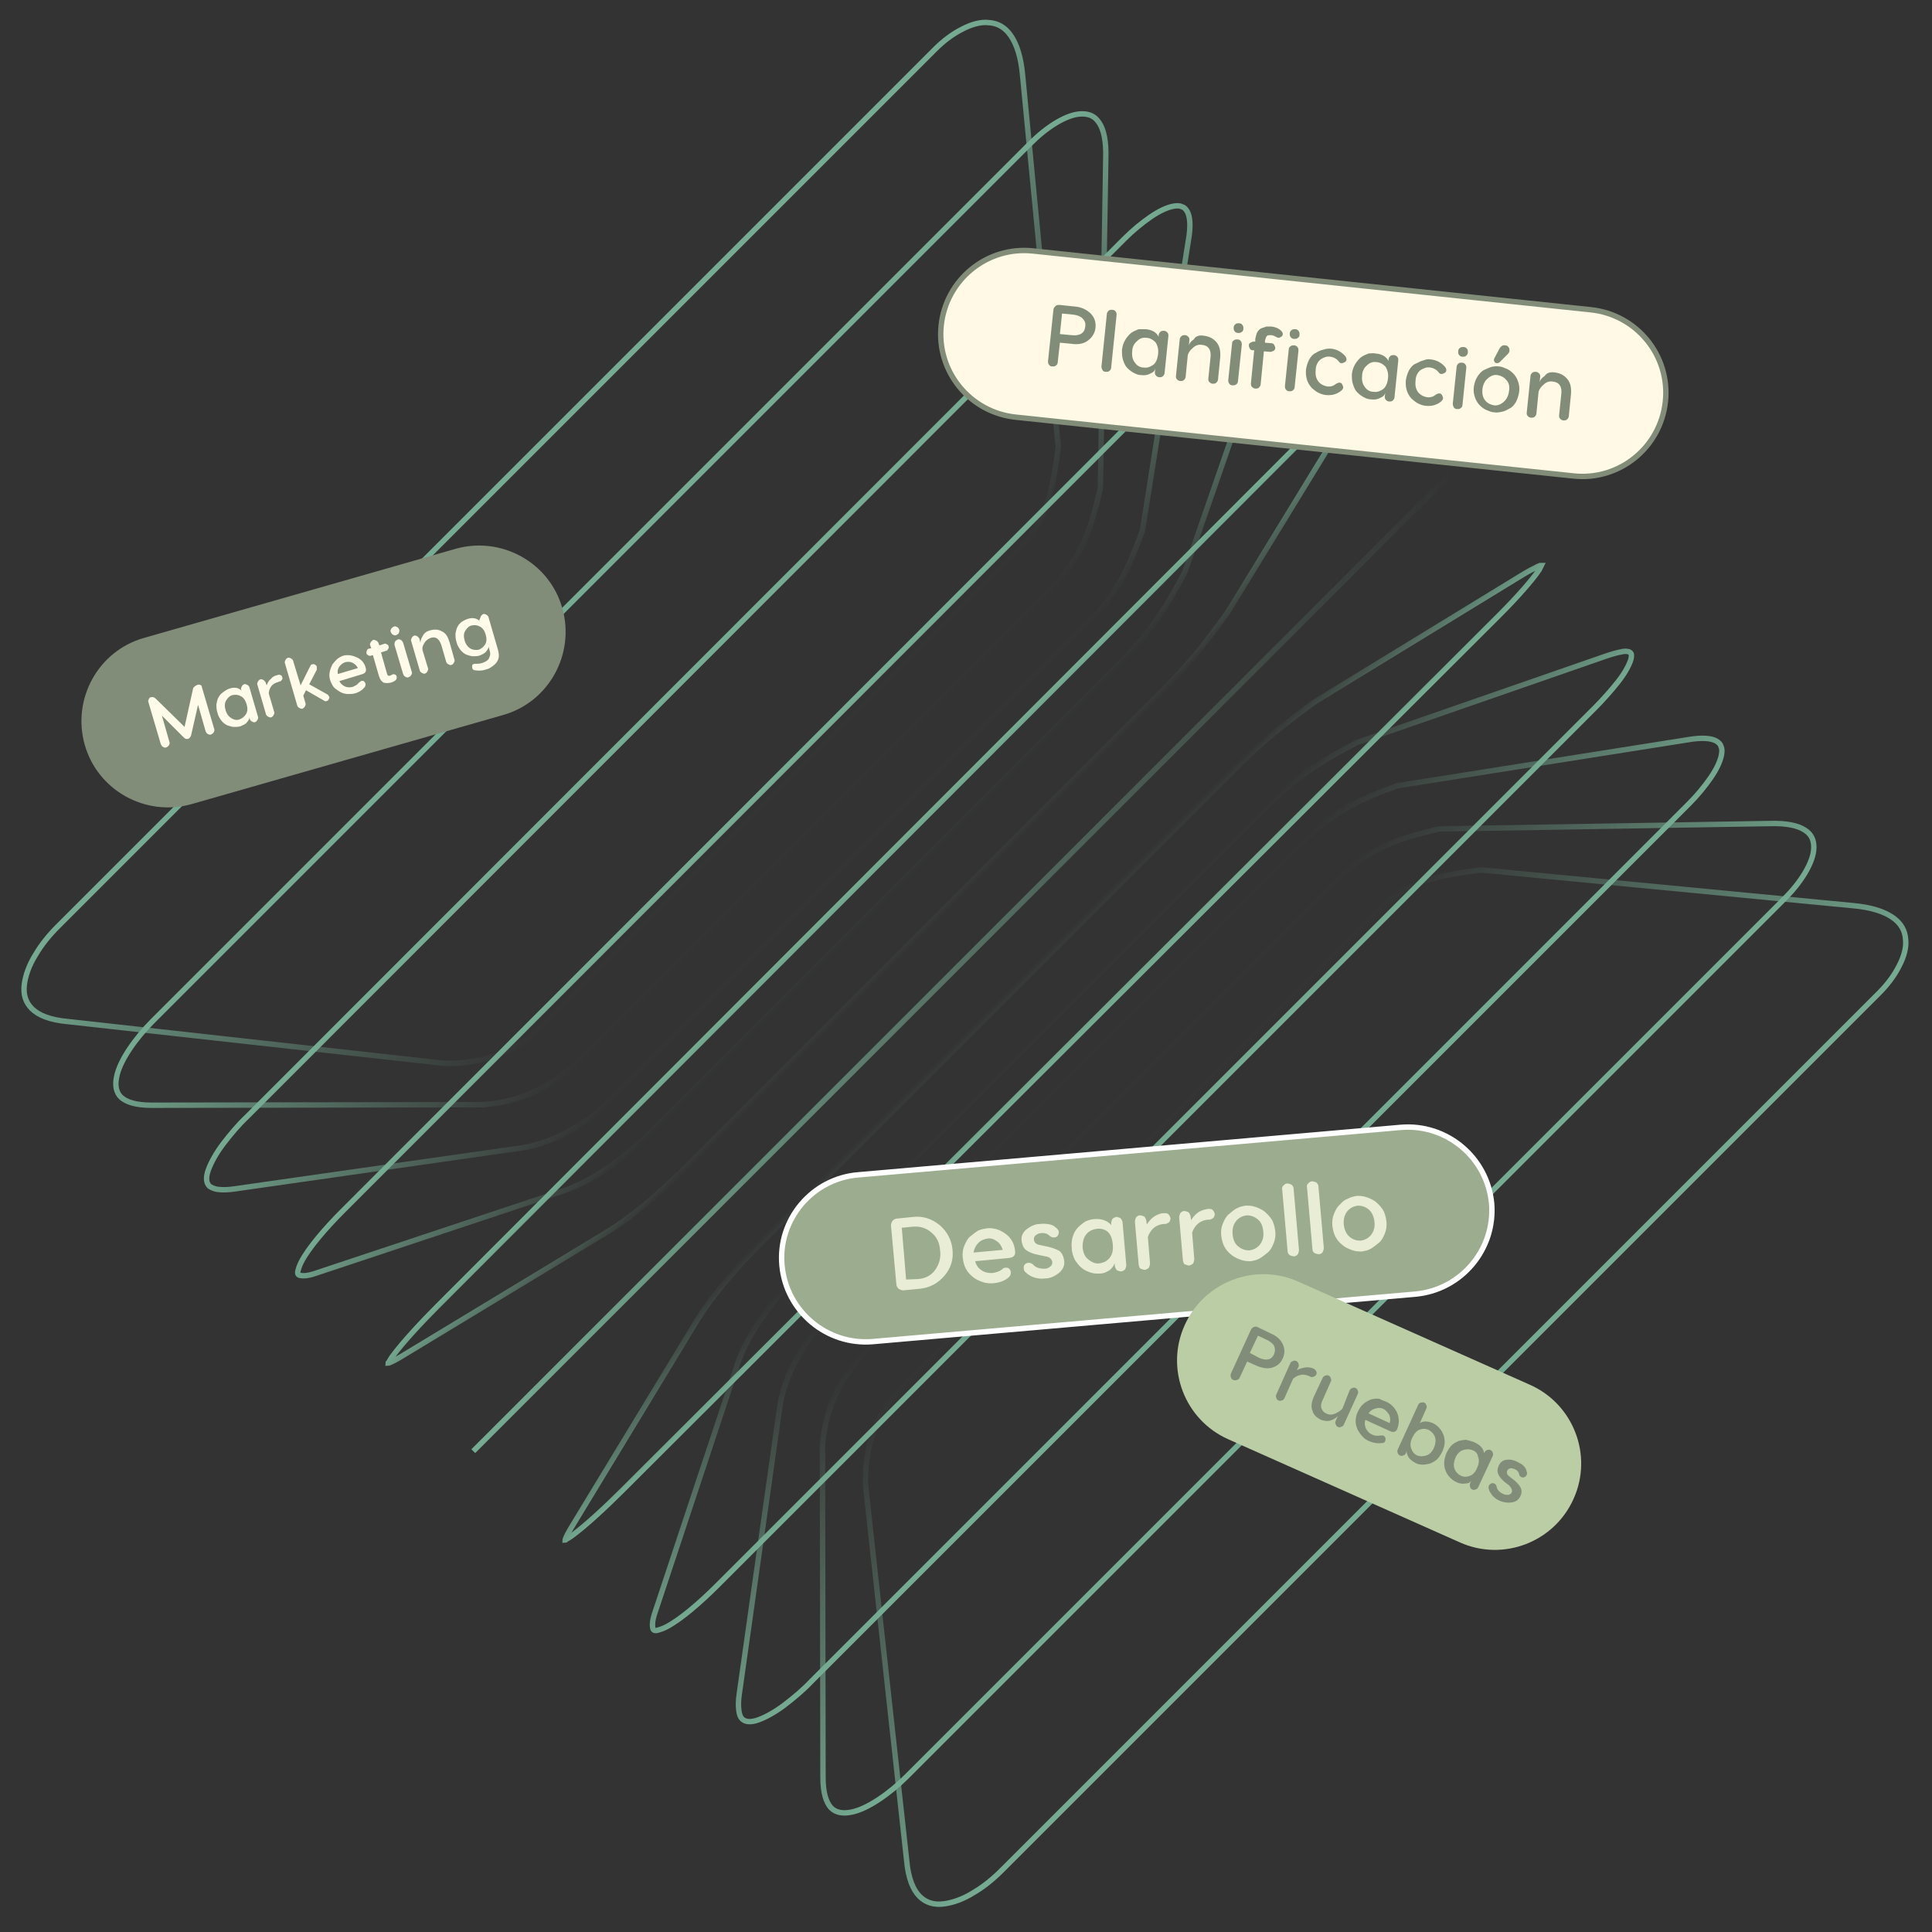 <?xml version="1.0" encoding="utf-8"?>
<!-- Generator: Adobe Illustrator 27.0.0, SVG Export Plug-In . SVG Version: 6.00 Build 0)  -->
<svg version="1.1" id="Capa_1" xmlns="http://www.w3.org/2000/svg" xmlns:xlink="http://www.w3.org/1999/xlink" x="0px" y="0px"
	 viewBox="0 0 358 358" style="enable-background:new 0 0 358 358;" xml:space="preserve">
<rect x="0" y="0" width="358" height="358" fill="#333333" stroke="none"/>
<style type="text/css">
	.st0{fill:none;stroke:url(#SVGID_1_);}
	.st1{fill:none;stroke:url(#SVGID_00000159460772264313420890000009653767387245735328_);}
	.st2{fill:none;stroke:url(#SVGID_00000121240204026009951990000013998817178330620823_);}
	.st3{fill:none;stroke:url(#SVGID_00000155866729349608434300000008161771093740511409_);}
	.st4{fill:none;stroke:url(#SVGID_00000103264547581562369990000010734070561449784509_);}
	.st5{fill:none;stroke:url(#SVGID_00000026884142468698967020000018004211026753474732_);}
	.st6{fill:none;stroke:url(#SVGID_00000079444913385787776620000003199177061256448949_);}
	.st7{fill:none;stroke:url(#SVGID_00000043434243933249454970000006987171822871608464_);}
	.st8{fill:none;stroke:url(#SVGID_00000067956017941019829680000007155528686288115883_);}
	.st9{fill:none;stroke:url(#SVGID_00000031172671526733915790000011597257365706595501_);}
	.st10{fill:none;stroke:url(#SVGID_00000050637740723136380520000000084133168814234280_);}
	.st11{fill:#828D79;}
	.st12{fill:#FFF9E5;}
	.st13{fill:none;stroke:#828D79;}
	.st14{fill:#9CAC8E;}
	.st15{fill:none;stroke:#FFFFFF;}
	.st16{fill:#BACDA5;}
	.st17{fill:#FFFBEB;}
	.st18{fill:#EAEDD5;}
</style>
<linearGradient id="SVGID_1_" gradientUnits="userSpaceOnUse" x1="90.84" y1="268.16" x2="145.729" y2="213.27" gradientTransform="matrix(1 0 0 -1 0 359)">
	<stop  offset="0" style="stop-color:#76AC93"/>
	<stop  offset="1" style="stop-color:#76AC93;stop-opacity:0"/>
</linearGradient>
<path class="st0" d="M12.6,189.3L12.6,189.3L12.6,189.3c-3.4-0.3-5.5-1.2-6.7-2.4c-1.2-1.2-1.6-2.7-1.4-4.4c0.2-1.7,0.9-3.7,2.1-5.6
	c1.1-1.9,2.6-3.7,4.1-5.2L173.3,9.1c1.5-1.5,3.2-2.8,5-3.7c1.7-0.9,3.5-1.4,5-1.2c1.5,0.1,2.9,0.8,4,2.4c1.1,1.6,1.9,4,2.2,7.5l0,0
	l6.6,68.7c-1,8-2.1,14.1-8.1,20.1l-86.6,86.6c-6.1,6.1-13.1,7.8-19.4,7.5L12.6,189.3z"/>
<linearGradient id="SVGID_00000047744853584333999560000000011607495490562705_" gradientUnits="userSpaceOnUse" x1="108.404" y1="250.595" x2="152.316" y2="206.683" gradientTransform="matrix(1 0 0 -1 0 359)">
	<stop  offset="0" style="stop-color:#76AC93"/>
	<stop  offset="1" style="stop-color:#76AC93;stop-opacity:0"/>
</linearGradient>
<path style="fill:none;stroke:url(#SVGID_00000047744853584333999560000000011607495490562705_);" d="M28.1,204.8L28.1,204.8
	L28.1,204.8c-3,0-4.7-0.6-5.7-1.5c-0.9-0.9-1.1-2.2-0.8-3.7c0.3-1.6,1.2-3.4,2.4-5.2c1.2-1.8,2.7-3.6,4.2-5.1L190.9,26.6
	c1.5-1.5,3.2-2.9,4.9-3.9c1.7-1,3.3-1.6,4.7-1.6c1.3,0,2.4,0.4,3.2,1.7c0.8,1.2,1.3,3.3,1.2,6.5v0l-1,61.2c-1.7,7.2-3.3,12.9-9.4,19
	L107.9,196c-6.1,6.1-12.6,8.3-18.3,8.7L28.1,204.8z"/>
<linearGradient id="SVGID_00000065780049550815455060000004084036849623105190_" gradientUnits="userSpaceOnUse" x1="125.969" y1="233.03" x2="158.903" y2="200.097" gradientTransform="matrix(1 0 0 -1 0 359)">
	<stop  offset="0" style="stop-color:#76AC93"/>
	<stop  offset="1" style="stop-color:#76AC93;stop-opacity:0"/>
</linearGradient>
<path style="fill:none;stroke:url(#SVGID_00000065780049550815455060000004084036849623105190_);" d="M43.5,220.3L43.5,220.3
	L43.5,220.3c-1.3,0.2-2.3,0.2-3.1,0.1c-0.8-0.1-1.3-0.4-1.6-0.6c-0.6-0.6-0.7-1.6-0.2-3c0.5-1.4,1.5-3.2,2.8-4.9
	c1.3-1.7,2.8-3.5,4.4-5L208.4,44.2c1.5-1.5,3.2-2.9,4.8-4c1.6-1.1,3.1-1.8,4.3-2c0.6-0.1,1.1-0.1,1.5,0.1c0.4,0.1,0.7,0.4,1,0.9
	c0.5,0.9,0.7,2.6,0.2,5.4l0,0l-8.5,53.7c-2.4,6.5-4.5,11.7-10.6,17.8l-86.6,86.6c-6.1,6.1-12.1,8.9-17.1,9.9L43.5,220.3z"/>
<linearGradient id="SVGID_00000045595907014502223200000015401102130909218986_" gradientUnits="userSpaceOnUse" x1="143.532" y1="215.467" x2="165.49" y2="193.509" gradientTransform="matrix(1 0 0 -1 0 359)">
	<stop  offset="0" style="stop-color:#76AC93"/>
	<stop  offset="1" style="stop-color:#76AC93;stop-opacity:0"/>
</linearGradient>
<path style="fill:none;stroke:url(#SVGID_00000045595907014502223200000015401102130909218986_);" d="M58.9,235.8L58.9,235.8
	L58.9,235.8c-1.1,0.4-2,0.6-2.6,0.6c-0.6,0-0.9-0.1-1-0.2c-0.1-0.1-0.2-0.3-0.1-0.7c0.1-0.4,0.3-1,0.6-1.6c1.3-2.6,4.6-6.4,7.7-9.5
	L226,61.8c1.5-1.5,3.2-3,4.7-4.2c1.5-1.2,2.9-2,4-2.4c0.5-0.2,0.9-0.2,1.2-0.2c0.2,0,0.4,0.2,0.5,0.4c0.1,0.3,0.2,0.8,0,1.5
	c-0.1,0.7-0.4,1.7-0.8,2.9l0,0l-16,46.1c-3.1,5.9-5.7,10.5-11.8,16.7l-86.6,86.6c-6.1,6.1-11.6,9.5-16,11.2L58.9,235.8z"/>
<linearGradient id="SVGID_00000159439654066135279880000017046924030149714847_" gradientUnits="userSpaceOnUse" x1="161.069" y1="197.88" x2="172.052" y2="186.896" gradientTransform="matrix(1 0 0 -1 0 359)">
	<stop  offset="0" style="stop-color:#76AC93"/>
	<stop  offset="1" style="stop-color:#76AC93;stop-opacity:0"/>
</linearGradient>
<path style="fill:none;stroke:url(#SVGID_00000159439654066135279880000017046924030149714847_);" d="M74.3,251.4L74.3,251.4
	L74.3,251.4c-1,0.6-1.6,0.9-2.1,1.1c-0.1,0-0.2,0.1-0.3,0.1c0,0,0-0.1,0.1-0.1c0.2-0.3,0.4-0.8,0.9-1.4c1.7-2.3,5.1-6,8.2-9.1
	L243.6,79.3c3.1-3.1,6.4-6,8.2-7.2c0.4-0.2,0.6-0.3,0.8-0.4c0,0,0,0.1,0,0.2c-0.1,0.2-0.1,0.4-0.3,0.7c-0.3,0.6-0.7,1.4-1.3,2.4l0,0
	l-23.6,38.6c-3.8,5.2-6.9,9.4-13.1,15.5l-86.6,86.6c-6.2,6.2-11.2,10.1-14.9,12.4L74.3,251.4z M71.6,252.6
	C71.6,252.6,71.6,252.6,71.6,252.6C71.6,252.6,71.6,252.6,71.6,252.6z M252.8,71.7C252.8,71.7,252.8,71.7,252.8,71.7
	C252.8,71.7,252.8,71.7,252.8,71.7z"/>
<linearGradient id="SVGID_00000103246136867584552460000008246414927655642758_" gradientUnits="userSpaceOnUse" x1="266.485" y1="92.515" x2="211.596" y2="147.404" gradientTransform="matrix(1 0 0 -1 0 359)">
	<stop  offset="0" style="stop-color:#76AC93"/>
	<stop  offset="1" style="stop-color:#76AC93;stop-opacity:0"/>
</linearGradient>
<path style="fill:none;stroke:url(#SVGID_00000103246136867584552460000008246414927655642758_);" d="M168,344.7L168,344.7
	L168,344.7c0.3,3.4,1.2,5.5,2.4,6.7c1.2,1.2,2.7,1.6,4.4,1.4c1.7-0.2,3.7-0.9,5.6-2.1c1.9-1.1,3.7-2.6,5.2-4.1L348.2,184
	c1.5-1.5,2.8-3.2,3.7-5c0.9-1.7,1.4-3.5,1.2-5c-0.1-1.5-0.8-2.9-2.4-4c-1.6-1.1-4-1.9-7.5-2.2l0,0l-68.7-6.6c-8,1-14.1,2.1-20.1,8.1
	L167.9,256c-6.1,6.1-7.8,13.1-7.5,19.4L168,344.7z"/>
<linearGradient id="SVGID_00000137850340126617622930000009612955590338747539_" gradientUnits="userSpaceOnUse" x1="248.92" y1="110.08" x2="205.009" y2="153.991" gradientTransform="matrix(1 0 0 -1 0 359)">
	<stop  offset="0" style="stop-color:#76AC93"/>
	<stop  offset="1" style="stop-color:#76AC93;stop-opacity:0"/>
</linearGradient>
<path style="fill:none;stroke:url(#SVGID_00000137850340126617622930000009612955590338747539_);" d="M152.5,329.3L152.5,329.3
	L152.5,329.3c0,3,0.6,4.7,1.5,5.7c0.9,0.9,2.2,1.1,3.7,0.8c1.6-0.3,3.4-1.2,5.2-2.4c1.8-1.2,3.6-2.7,5.1-4.2l162.6-162.6
	c1.5-1.5,2.9-3.2,3.9-4.9c1-1.7,1.6-3.3,1.6-4.7c0-1.3-0.4-2.4-1.7-3.2c-1.2-0.8-3.3-1.3-6.5-1.2h0l-61.2,1
	c-7.2,1.7-12.9,3.3-19,9.4l-86.6,86.6c-6.1,6.1-8.3,12.6-8.7,18.3L152.5,329.3z"/>
<linearGradient id="SVGID_00000101063698118159899220000012983733535709218969_" gradientUnits="userSpaceOnUse" x1="231.357" y1="127.643" x2="198.422" y2="160.577" gradientTransform="matrix(1 0 0 -1 0 359)">
	<stop  offset="0" style="stop-color:#76AC93"/>
	<stop  offset="1" style="stop-color:#76AC93;stop-opacity:0"/>
</linearGradient>
<path style="fill:none;stroke:url(#SVGID_00000101063698118159899220000012983733535709218969_);" d="M137,313.8L137,313.8
	L137,313.8c-0.2,1.3-0.2,2.3-0.1,3.1c0.1,0.8,0.3,1.3,0.6,1.6c0.6,0.6,1.6,0.7,3,0.2c1.4-0.5,3.2-1.5,4.9-2.8c1.7-1.3,3.5-2.8,5-4.4
	l162.6-162.6c1.5-1.5,2.9-3.2,4-4.8c1.1-1.6,1.8-3.1,2-4.3c0.1-0.6,0.1-1.1-0.1-1.5c-0.1-0.4-0.4-0.7-0.9-1
	c-0.9-0.5-2.6-0.7-5.4-0.2l0,0l-53.7,8.5c-6.5,2.4-11.7,4.5-17.8,10.6l-86.6,86.6c-6.1,6.1-8.9,12.1-9.9,17.1L137,313.8z"/>
<linearGradient id="SVGID_00000149350298359896368180000002509337980534091187_" gradientUnits="userSpaceOnUse" x1="213.792" y1="145.208" x2="191.836" y2="167.164" gradientTransform="matrix(1 0 0 -1 0 359)">
	<stop  offset="0" style="stop-color:#76AC93"/>
	<stop  offset="1" style="stop-color:#76AC93;stop-opacity:0"/>
</linearGradient>
<path style="fill:none;stroke:url(#SVGID_00000149350298359896368180000002509337980534091187_);" d="M121.5,298.4L121.5,298.4
	L121.5,298.4c-0.4,1.1-0.6,2-0.6,2.6c0,0.6,0.1,0.9,0.2,1c0.1,0.1,0.3,0.2,0.7,0.1c0.4-0.1,1-0.3,1.6-0.6c2.6-1.3,6.4-4.6,9.5-7.7
	l162.6-162.6c1.5-1.5,3-3.2,4.2-4.7c1.2-1.5,2-2.9,2.4-4c0.2-0.5,0.2-0.9,0.2-1.2c0-0.2-0.2-0.4-0.4-0.5c-0.3-0.1-0.8-0.2-1.5,0
	c-0.7,0.1-1.7,0.4-2.9,0.8l0,0l-46.1,16c-5.9,3.1-10.5,5.7-16.7,11.8l-86.6,86.6c-6.1,6.1-9.5,11.6-11.2,16L121.5,298.4z"/>
<linearGradient id="SVGID_00000081623134186642347300000004940486927562704277_" gradientUnits="userSpaceOnUse" x1="196.211" y1="162.749" x2="185.228" y2="173.733" gradientTransform="matrix(1 0 0 -1 0 359)">
	<stop  offset="0" style="stop-color:#76AC93"/>
	<stop  offset="1" style="stop-color:#76AC93;stop-opacity:0"/>
</linearGradient>
<path style="fill:none;stroke:url(#SVGID_00000081623134186642347300000004940486927562704277_);" d="M105.9,283L105.9,283
	L105.9,283c-0.6,1-0.9,1.6-1.1,2.1c0,0.1-0.1,0.2-0.1,0.3c0,0,0.1,0,0.1-0.1c0.3-0.2,0.8-0.4,1.4-0.9c2.3-1.7,6-5.1,9.1-8.2
	L278,113.8c3.1-3.1,6-6.4,7.2-8.2c0.2-0.4,0.3-0.6,0.4-0.8c0,0-0.1,0-0.2,0c-0.2,0.1-0.4,0.1-0.7,0.3c-0.6,0.3-1.4,0.7-2.4,1.3l0,0
	L243.7,130c-5.2,3.8-9.4,6.9-15.5,13.1l-86.6,86.6c-6.2,6.2-10.1,11.2-12.4,14.9L105.9,283z M104.7,285.7
	C104.7,285.7,104.7,285.7,104.7,285.7C104.7,285.7,104.7,285.7,104.7,285.7z M285.6,104.6C285.6,104.6,285.6,104.6,285.6,104.6
	C285.6,104.6,285.6,104.6,285.6,104.6z"/>
<linearGradient id="SVGID_00000152264104111853780120000012757228194297022639_" gradientUnits="userSpaceOnUse" x1="87.389" y1="178.309" x2="269.228" y2="178.309">
	<stop  offset="0" style="stop-color:#76AC93"/>
	<stop  offset="1" style="stop-color:#76AC93;stop-opacity:0"/>
</linearGradient>
<line style="fill:none;stroke:url(#SVGID_00000152264104111853780120000012757228194297022639_);" x1="87.7" y1="268.9" x2="268.9" y2="87.7"/>
<path class="st11" d="M26.7,118.2l57.7-16.5c8.5-2.4,17.4,2.5,19.8,11l0,0c2.4,8.5-2.5,17.4-11,19.8l-57.7,16.5
	c-8.5,2.4-17.4-2.5-19.8-11l0,0C13.3,129.5,18.2,120.6,26.7,118.2z"/>
<path class="st12" d="M191.4,46.5l103.4,10.9c8.5,0.9,14.7,8.5,13.8,17v0c-0.9,8.5-8.5,14.7-17,13.8L188.2,77.3
	c-8.5-0.9-14.7-8.5-13.8-17v0C175.3,51.8,182.9,45.6,191.4,46.5z"/>
<path class="st13" d="M191.4,46.5l103.4,10.9c8.5,0.9,14.7,8.5,13.8,17v0c-0.9,8.5-8.5,14.7-17,13.8L188.2,77.3
	c-8.5-0.9-14.7-8.5-13.8-17v0C175.3,51.8,182.9,45.6,191.4,46.5z"/>
<path class="st14" d="M159,217.7l100.6-8.8c8.5-0.7,16,5.6,16.8,14.1l0,0c0.7,8.5-5.6,16-14.1,16.8l-100.6,8.8
	c-8.5,0.7-16-5.6-16.8-14.1l0,0C144.1,226,150.5,218.4,159,217.7z"/>
<path class="st15" d="M159,217.7l100.6-8.8c8.5-0.7,16,5.6,16.8,14.1l0,0c0.7,8.5-5.6,16-14.1,16.8l-100.6,8.8
	c-8.5,0.7-16-5.6-16.8-14.1l0,0C144.1,226,150.5,218.4,159,217.7z"/>
<path class="st16" d="M240.6,237.5l42.9,19.1c8.1,3.6,11.7,13.1,8.1,21.1l0,0c-3.6,8.1-13.1,11.7-21.1,8.1l-42.9-19.1
	c-8.1-3.6-11.7-13.1-8.1-21.1l0,0C223.1,237.5,232.6,233.9,240.6,237.5z"/>
<g>
	<path class="st17" d="M36.6,126.9c0.2-0.1,0.3,0,0.5,0c0.2,0.1,0.3,0.2,0.3,0.4l2.3,7.8c0.1,0.2,0,0.4-0.1,0.6
		c-0.1,0.2-0.3,0.3-0.5,0.4c-0.2,0.1-0.4,0-0.6-0.1c-0.2-0.1-0.3-0.3-0.4-0.5l-1.4-4.9l-1.3,5.7c-0.1,0.3-0.3,0.5-0.5,0.6
		c-0.3,0.1-0.6,0-0.8-0.2l-4.1-4.1l1.4,4.9c0.1,0.2,0,0.4-0.1,0.6c-0.1,0.2-0.3,0.3-0.5,0.4c-0.2,0.1-0.4,0-0.6-0.1
		c-0.2-0.1-0.3-0.3-0.4-0.5l-2.3-7.8c-0.1-0.2,0-0.4,0.1-0.6c0.1-0.2,0.2-0.3,0.4-0.3c0.3-0.1,0.6,0,0.9,0.3l5.3,5.2l1.6-7.2
		C36,127.2,36.3,127,36.6,126.9z"/>
	<path class="st17" d="M42.5,127.6c0.9-0.3,1.7-0.2,2.3,0.4l-0.1-0.2c-0.1-0.2,0-0.4,0.1-0.6c0.1-0.2,0.2-0.3,0.4-0.4
		c0.2-0.1,0.4,0,0.6,0.1c0.2,0.1,0.3,0.2,0.4,0.4l1.6,5.5c0.1,0.2,0,0.4-0.1,0.6c-0.1,0.2-0.2,0.3-0.4,0.4c-0.2,0.1-0.4,0-0.6-0.1
		c-0.2-0.1-0.3-0.2-0.4-0.4l-0.1-0.5c0.1,0.3-0.1,0.6-0.4,1c-0.3,0.4-0.8,0.6-1.3,0.8c-0.4,0.1-0.8,0.1-1.2,0.1
		c-0.4,0-0.8-0.2-1.2-0.3c-0.4-0.2-0.8-0.5-1.1-0.9c-0.3-0.4-0.6-0.9-0.7-1.4c-0.2-0.6-0.2-1.1-0.2-1.6c0.1-0.5,0.2-1,0.4-1.3
		c0.2-0.4,0.5-0.7,0.8-0.9C41.8,127.9,42.2,127.7,42.5,127.6z M43.1,128.8c-0.5,0.1-0.9,0.5-1.2,1c-0.3,0.5-0.3,1.1-0.1,1.8
		c0.2,0.7,0.6,1.2,1.1,1.5c0.5,0.3,1,0.4,1.5,0.2c0.5-0.2,0.9-0.5,1.2-1c0.3-0.5,0.3-1.1,0.1-1.8c-0.2-0.7-0.6-1.3-1.1-1.5
		C44.1,128.7,43.6,128.7,43.1,128.8z"/>
	<path class="st17" d="M51.4,125.1c0.2-0.1,0.4-0.1,0.6,0c0.2,0.1,0.3,0.2,0.3,0.4c0.1,0.2,0,0.4-0.1,0.5c-0.1,0.2-0.3,0.3-0.5,0.3
		l-0.2,0.1c-1.1,0.3-1.6,1-1.7,2.1l1,3.4c0.1,0.2,0,0.4-0.1,0.6c-0.1,0.2-0.2,0.3-0.4,0.4c-0.2,0.1-0.4,0-0.6-0.1
		c-0.2-0.1-0.3-0.2-0.4-0.4l-1.6-5.5c-0.1-0.2,0-0.4,0.1-0.6c0.1-0.2,0.2-0.3,0.4-0.4c0.2-0.1,0.4,0,0.6,0.1
		c0.2,0.1,0.3,0.3,0.4,0.4l0.2,0.6c0.2-0.5,0.4-0.9,0.8-1.2C50.5,125.4,50.9,125.2,51.4,125.1z"/>
	<path class="st17" d="M61,129.1c0.1,0.2,0,0.3-0.1,0.5c-0.1,0.2-0.2,0.3-0.4,0.3c-0.2,0.1-0.4,0-0.5-0.1l-3.3-1.9l-0.5,1l0.4,1.4
		c0.1,0.2,0,0.4-0.1,0.6c-0.1,0.2-0.3,0.3-0.4,0.4c-0.2,0.1-0.4,0-0.6-0.1c-0.2-0.1-0.3-0.2-0.4-0.4l-2.3-7.9
		c-0.1-0.2,0-0.4,0.1-0.6c0.1-0.2,0.2-0.3,0.4-0.4c0.2-0.1,0.4,0,0.6,0.1c0.2,0.1,0.3,0.2,0.4,0.4l1.4,4.6l1.8-3.6
		c0.1-0.2,0.2-0.3,0.4-0.3c0.2-0.1,0.4,0,0.5,0.1c0.2,0.1,0.3,0.2,0.3,0.4c0,0.2,0,0.3,0,0.5l-1.4,2.7l3.4,1.9
		C60.8,128.8,60.9,128.9,61,129.1z"/>
	<path class="st17" d="M63.6,121.5c0.8-0.2,1.6-0.1,2.5,0.3c0.9,0.4,1.5,1.1,1.7,2.1c0.1,0.5-0.1,0.8-0.6,1l-4.3,1.3
		c0.2,0.5,0.6,0.8,1,1c0.5,0.2,0.9,0.2,1.4,0.1c0.5-0.2,0.9-0.4,1.2-0.8c0.1-0.1,0.3-0.2,0.4-0.3c0.2-0.1,0.4,0,0.5,0
		c0.1,0.1,0.2,0.2,0.3,0.4c0.1,0.2,0,0.5-0.1,0.7c-0.5,0.6-1.1,1-1.9,1.2c-0.4,0.1-0.8,0.1-1.2,0.1c-0.4,0-0.9-0.1-1.3-0.3
		c-0.4-0.2-0.8-0.5-1.2-0.8c-0.4-0.4-0.6-0.9-0.8-1.4c-0.2-0.6-0.2-1.1-0.1-1.6c0.1-0.5,0.3-1,0.5-1.4c0.3-0.4,0.6-0.7,0.9-1
		C62.9,121.8,63.3,121.6,63.6,121.5z M64,122.7c-0.4,0.1-0.8,0.4-1.1,0.8c-0.3,0.4-0.4,0.8-0.3,1.4l3.7-1.1c-0.2-0.5-0.6-0.8-1-1
		C64.9,122.6,64.4,122.6,64,122.7z"/>
	<path class="st17" d="M72.7,125c0.1-0.1,0.3-0.1,0.5,0c0.2,0.1,0.3,0.2,0.3,0.4c0.1,0.5-0.2,0.8-1.1,1.1c-0.5,0.1-0.9,0.1-1.3,0
		c-0.4-0.2-0.7-0.6-0.9-1.3l-1.1-3.8l-0.4,0.1c-0.2,0.1-0.3,0-0.5-0.1c-0.2-0.1-0.3-0.2-0.3-0.4c0-0.2,0-0.3,0.1-0.5
		c0.1-0.2,0.2-0.3,0.4-0.3l0.4-0.1l-0.2-0.5c-0.1-0.2,0-0.4,0.1-0.6c0.1-0.2,0.3-0.3,0.4-0.4s0.4,0,0.6,0.1c0.2,0.1,0.3,0.2,0.4,0.4
		l0.2,0.5l0.9-0.3c0.2-0.1,0.3,0,0.5,0.1c0.2,0.1,0.3,0.2,0.3,0.4c0.1,0.2,0,0.3-0.1,0.5c-0.1,0.2-0.2,0.3-0.4,0.3l-0.9,0.3l1.1,3.9
		c0.1,0.4,0.3,0.5,0.6,0.4C72.4,125.1,72.6,125.1,72.7,125z"/>
	<path class="st17" d="M73.9,117.3c-0.1,0.2-0.3,0.3-0.5,0.4c-0.2,0.1-0.4,0-0.6-0.1c-0.2-0.1-0.3-0.3-0.4-0.5
		c-0.1-0.2,0-0.4,0.1-0.6c0.1-0.2,0.3-0.3,0.5-0.4c0.2-0.1,0.4,0,0.6,0.1c0.2,0.1,0.3,0.3,0.4,0.5C74,116.9,74,117.1,73.9,117.3z
		 M73.2,118.9c0.1-0.2,0.3-0.3,0.5-0.4c0.2-0.1,0.4,0,0.6,0.1c0.2,0.1,0.3,0.3,0.4,0.5l1.6,5.4c0.1,0.2,0,0.4-0.1,0.6
		c-0.1,0.2-0.3,0.3-0.5,0.4c-0.2,0.1-0.4,0-0.6-0.1c-0.2-0.1-0.3-0.3-0.4-0.5l-1.6-5.4C73.1,119.3,73.1,119.1,73.2,118.9z"/>
	<path class="st17" d="M79.7,116.8c0.8-0.2,1.5-0.2,2.2,0.2c0.7,0.3,1.1,1,1.4,2l0.9,3.2c0.1,0.2,0,0.4-0.1,0.6
		c-0.1,0.2-0.2,0.3-0.4,0.4s-0.4,0-0.6-0.1c-0.2-0.1-0.3-0.2-0.4-0.4l-0.9-3.1c-0.4-1.2-1-1.7-2-1.4c-0.5,0.2-0.9,0.5-1.2,1
		c-0.3,0.5-0.4,0.9-0.3,1.3l1,3.3c0.1,0.2,0,0.4-0.1,0.6c-0.1,0.2-0.2,0.3-0.4,0.4s-0.4,0-0.6-0.1c-0.2-0.1-0.3-0.2-0.4-0.4
		l-1.6-5.5c-0.1-0.2,0-0.4,0.1-0.6c0.1-0.2,0.2-0.3,0.4-0.4c0.2-0.1,0.4,0,0.6,0.1c0.2,0.1,0.3,0.3,0.4,0.4l0.2,0.8
		c0-0.3,0.1-0.7,0.4-1.2C78.6,117.3,79,117,79.7,116.8z"/>
	<path class="st17" d="M89.1,114.2c0.1-0.2,0.3-0.3,0.4-0.4c0.2-0.1,0.4,0,0.6,0.1c0.2,0.1,0.3,0.2,0.4,0.4l1.8,6.2
		c0.1,0.5,0.2,0.9,0.1,1.4c-0.1,0.4-0.3,0.8-0.6,1.1c-0.3,0.3-0.6,0.5-0.9,0.7c-0.3,0.2-0.6,0.3-1,0.4c-0.6,0.2-1.2,0.2-1.9,0.1
		c-0.3,0-0.4-0.2-0.5-0.4c0-0.2,0-0.3,0-0.5s0.2-0.2,0.4-0.3c0.1,0,0.1,0,0.2,0c0.5,0,0.9,0,1.4-0.2c0.5-0.2,0.9-0.4,1.1-0.8
		c0.2-0.4,0.3-0.8,0.2-1.2l-0.3-1.1c0.1,0.3-0.1,0.6-0.4,1c-0.3,0.4-0.8,0.6-1.3,0.8c-0.4,0.1-0.8,0.1-1.2,0.1
		c-0.4,0-0.8-0.2-1.2-0.3c-0.4-0.2-0.8-0.5-1.1-0.9s-0.6-0.9-0.7-1.4c-0.2-0.6-0.2-1.1-0.2-1.6c0.1-0.5,0.2-1,0.4-1.3
		c0.2-0.4,0.5-0.7,0.8-0.9s0.7-0.4,1-0.5c0.9-0.3,1.7-0.2,2.3,0.4l-0.1-0.2C89,114.6,89,114.4,89.1,114.2z M88.7,120.4
		c0.5-0.2,0.9-0.5,1.2-1c0.3-0.5,0.3-1.1,0.1-1.8c-0.2-0.7-0.6-1.3-1.1-1.5c-0.5-0.3-1-0.3-1.5-0.2c-0.5,0.1-0.9,0.5-1.2,1
		c-0.3,0.5-0.3,1.1-0.1,1.8c0.2,0.7,0.6,1.2,1.1,1.5C87.6,120.4,88.1,120.5,88.7,120.4z"/>
</g>
<g>
	<g>
		<path class="st11" d="M199.2,56.8c1.2,0.1,2.2,0.6,2.9,1.3c0.7,0.7,1,1.6,0.9,2.6c-0.1,1-0.6,1.8-1.4,2.4
			c-0.8,0.6-1.8,0.8-3.1,0.6l-2.1-0.2l-0.4,3.6c0,0.2-0.1,0.5-0.3,0.6c-0.2,0.2-0.4,0.2-0.7,0.2c-0.3,0-0.5-0.1-0.6-0.3
			c-0.2-0.2-0.2-0.4-0.2-0.7l1-9.5c0-0.3,0.2-0.5,0.4-0.7c0.2-0.2,0.5-0.2,0.7-0.2L199.2,56.8z M198.5,62.1c1.6,0.2,2.5-0.4,2.6-1.6
			c0.1-0.6-0.1-1.1-0.5-1.5c-0.4-0.4-1-0.6-1.7-0.7l-2.1-0.2l-0.4,3.8L198.5,62.1z"/>
		<path class="st11" d="M205.4,57.6c0.2-0.2,0.4-0.2,0.7-0.2c0.2,0,0.5,0.1,0.6,0.3c0.2,0.2,0.2,0.4,0.2,0.7l-1,9.7
			c0,0.2-0.1,0.5-0.3,0.6c-0.2,0.2-0.4,0.2-0.7,0.2c-0.2,0-0.5-0.1-0.6-0.3s-0.2-0.4-0.2-0.7l1-9.7C205.1,58,205.2,57.8,205.4,57.6z
			"/>
		<path class="st11" d="M212.3,61c1.2,0.1,2,0.6,2.4,1.4l0-0.3c0-0.2,0.1-0.4,0.3-0.6c0.2-0.2,0.4-0.2,0.7-0.2
			c0.2,0,0.4,0.1,0.6,0.3c0.2,0.2,0.2,0.4,0.2,0.7l-0.7,6.8c0,0.2-0.1,0.4-0.3,0.6c-0.2,0.2-0.4,0.2-0.7,0.2c-0.2,0-0.4-0.1-0.6-0.3
			s-0.2-0.4-0.2-0.7l0.1-0.6c-0.1,0.4-0.4,0.7-0.9,0.9c-0.5,0.3-1.1,0.4-1.8,0.3c-0.5,0-0.9-0.2-1.3-0.4c-0.4-0.2-0.8-0.5-1.2-0.9
			s-0.6-0.9-0.8-1.5c-0.2-0.6-0.2-1.2-0.2-1.9c0.1-0.7,0.3-1.3,0.6-1.8c0.3-0.5,0.7-1,1.1-1.3c0.4-0.3,0.9-0.5,1.4-0.7
			C211.4,61,211.9,61,212.3,61z M212.4,62.6c-0.6-0.1-1.2,0.1-1.7,0.6c-0.5,0.4-0.9,1.1-0.9,1.9c-0.1,0.9,0.1,1.6,0.5,2.1
			c0.4,0.6,1,0.9,1.6,0.9c0.7,0.1,1.2-0.1,1.8-0.5c0.5-0.4,0.8-1.1,0.9-2c0.1-0.9-0.1-1.6-0.5-2.2C213.6,62.9,213,62.6,212.4,62.6z"
			/>
		<path class="st11" d="M223,62.2c1,0.1,1.8,0.5,2.4,1.2c0.6,0.7,0.8,1.6,0.7,2.9l-0.4,4c0,0.2-0.1,0.4-0.3,0.6
			c-0.2,0.2-0.4,0.2-0.7,0.2c-0.2,0-0.4-0.1-0.6-0.3c-0.2-0.2-0.2-0.4-0.2-0.6l0.4-3.9c0.2-1.5-0.4-2.3-1.6-2.4
			c-0.6-0.1-1.2,0.1-1.7,0.6c-0.5,0.4-0.8,0.9-0.9,1.3l-0.4,4c0,0.2-0.1,0.4-0.3,0.6c-0.2,0.2-0.4,0.2-0.7,0.2
			c-0.2,0-0.4-0.1-0.6-0.3c-0.2-0.2-0.2-0.4-0.2-0.6l0.7-6.8c0-0.2,0.1-0.4,0.3-0.6c0.2-0.2,0.4-0.2,0.7-0.2c0.2,0,0.4,0.1,0.6,0.3
			c0.2,0.2,0.2,0.4,0.2,0.6l-0.1,1c0.1-0.4,0.4-0.8,0.9-1.1C221.6,62.2,222.3,62.1,223,62.2z"/>
		<path class="st11" d="M230.1,61.5c-0.2,0.2-0.4,0.2-0.7,0.2c-0.2,0-0.5-0.1-0.6-0.3c-0.2-0.2-0.2-0.4-0.2-0.7
			c0-0.2,0.1-0.5,0.3-0.6c0.2-0.2,0.4-0.2,0.7-0.2c0.2,0,0.5,0.1,0.6,0.3c0.2,0.2,0.2,0.4,0.2,0.7C230.4,61.2,230.3,61.4,230.1,61.5
			z M228.6,63.1c0.2-0.2,0.4-0.2,0.7-0.2s0.5,0.1,0.6,0.3c0.2,0.2,0.2,0.4,0.2,0.7l-0.7,6.7c0,0.2-0.1,0.5-0.3,0.6
			c-0.2,0.2-0.4,0.2-0.7,0.2s-0.5-0.1-0.6-0.3c-0.2-0.2-0.2-0.4-0.2-0.7l0.7-6.7C228.3,63.4,228.4,63.2,228.6,63.1z"/>
		<path class="st11" d="M237.4,61.3c0.2,0.2,0.3,0.4,0.3,0.6c0,0.2-0.1,0.4-0.3,0.5c-0.2,0.1-0.3,0.2-0.5,0.2
			c-0.1,0-0.2-0.1-0.3-0.1c-0.4-0.2-0.7-0.4-1.1-0.4c-0.4,0-0.6,0-0.8,0.2c-0.1,0.2-0.2,0.4-0.3,0.8l0,0.4l1.2,0.1
			c0.2,0,0.4,0.1,0.5,0.3c0.1,0.2,0.2,0.4,0.2,0.6c0,0.2-0.1,0.4-0.3,0.5c-0.2,0.1-0.4,0.2-0.6,0.2l-1.2-0.1l-0.6,6.1
			c0,0.2-0.1,0.4-0.3,0.6c-0.2,0.2-0.4,0.2-0.7,0.2c-0.2,0-0.4-0.1-0.6-0.3c-0.2-0.2-0.2-0.4-0.2-0.7l0.6-6.1l-0.3,0
			c-0.2,0-0.4-0.1-0.5-0.3c-0.1-0.2-0.2-0.4-0.2-0.6c0-0.2,0.1-0.4,0.3-0.5c0.2-0.1,0.4-0.2,0.6-0.2l0.3,0l0-0.5
			c0.1-0.5,0.2-0.9,0.4-1.3c0.2-0.3,0.5-0.6,0.8-0.7s0.6-0.2,0.9-0.3c0.3,0,0.6,0,0.9,0C236.3,60.6,236.9,60.8,237.4,61.3z"/>
		<path class="st11" d="M240.5,62.6c-0.2,0.2-0.4,0.2-0.7,0.2c-0.2,0-0.5-0.1-0.6-0.3c-0.2-0.2-0.2-0.4-0.2-0.7
			c0-0.2,0.1-0.5,0.3-0.6c0.2-0.2,0.4-0.2,0.7-0.2c0.2,0,0.5,0.1,0.6,0.3c0.2,0.2,0.2,0.4,0.2,0.7C240.8,62.3,240.7,62.5,240.5,62.6
			z M239.1,64.2c0.2-0.2,0.4-0.2,0.7-0.2c0.2,0,0.5,0.1,0.6,0.3c0.2,0.2,0.2,0.4,0.2,0.7l-0.7,6.7c0,0.2-0.1,0.5-0.3,0.6
			c-0.2,0.2-0.4,0.2-0.7,0.2c-0.2,0-0.5-0.1-0.6-0.3c-0.2-0.2-0.2-0.4-0.2-0.7l0.7-6.7C238.8,64.5,238.9,64.3,239.1,64.2z"/>
		<path class="st11" d="M246.6,64.6c1,0.1,1.8,0.5,2.5,1.2c0.3,0.3,0.4,0.5,0.4,0.8c0,0.2-0.1,0.4-0.3,0.5c-0.2,0.1-0.4,0.2-0.6,0.2
			s-0.4-0.1-0.5-0.3c-0.4-0.5-0.9-0.8-1.6-0.9c-0.6-0.1-1.2,0.1-1.8,0.5c-0.5,0.4-0.9,1.1-0.9,2c-0.1,0.9,0.1,1.6,0.5,2.1
			c0.4,0.5,1,0.8,1.6,0.9c0.7,0.1,1.2-0.1,1.7-0.5c0.2-0.1,0.4-0.2,0.6-0.2c0.2,0,0.4,0.1,0.5,0.3c0.1,0.2,0.2,0.4,0.2,0.6
			c0,0.2-0.2,0.5-0.5,0.7c-0.8,0.6-1.7,0.8-2.7,0.7c-1-0.1-1.9-0.6-2.7-1.4c-0.8-0.9-1.1-2-1-3.3c0.1-0.7,0.3-1.3,0.6-1.9
			c0.3-0.5,0.7-1,1.2-1.2c0.5-0.3,0.9-0.5,1.4-0.6C245.7,64.6,246.2,64.6,246.6,64.6z"/>
		<path class="st11" d="M254.9,65.5c1.2,0.1,2,0.6,2.4,1.4l0-0.3c0-0.2,0.1-0.4,0.3-0.6c0.2-0.2,0.4-0.2,0.7-0.2
			c0.2,0,0.4,0.1,0.6,0.3c0.2,0.2,0.2,0.4,0.2,0.7l-0.7,6.8c0,0.2-0.1,0.4-0.3,0.6c-0.2,0.2-0.4,0.2-0.7,0.2c-0.2,0-0.4-0.1-0.6-0.3
			c-0.2-0.2-0.2-0.4-0.2-0.7l0.1-0.6c-0.1,0.4-0.4,0.7-0.9,0.9c-0.5,0.3-1.1,0.4-1.8,0.3c-0.5,0-0.9-0.2-1.3-0.4
			c-0.4-0.2-0.8-0.5-1.2-0.9c-0.4-0.4-0.6-0.9-0.8-1.5c-0.2-0.6-0.2-1.2-0.2-1.9c0.1-0.7,0.3-1.3,0.6-1.8c0.3-0.5,0.7-1,1.1-1.3
			s0.9-0.5,1.4-0.7C254,65.5,254.4,65.4,254.9,65.5z M255,67.1c-0.6-0.1-1.2,0.1-1.7,0.6c-0.5,0.4-0.9,1.1-0.9,1.9
			c-0.1,0.9,0.1,1.6,0.5,2.1c0.4,0.6,1,0.9,1.6,0.9c0.7,0.1,1.2-0.1,1.8-0.5c0.5-0.4,0.8-1.1,0.9-2c0.1-0.9-0.1-1.6-0.5-2.2
			C256.2,67.4,255.6,67.1,255,67.1z"/>
		<path class="st11" d="M265.1,66.6c1,0.1,1.8,0.5,2.5,1.2c0.3,0.3,0.4,0.5,0.4,0.8c0,0.2-0.1,0.4-0.3,0.5c-0.2,0.1-0.4,0.2-0.6,0.2
			c-0.2,0-0.4-0.1-0.5-0.3c-0.4-0.5-0.9-0.8-1.6-0.9c-0.6-0.1-1.2,0.1-1.8,0.5c-0.5,0.4-0.9,1.1-0.9,2c-0.1,0.9,0.1,1.6,0.5,2.1
			c0.4,0.5,1,0.8,1.6,0.9c0.7,0.1,1.2-0.1,1.7-0.5c0.2-0.1,0.4-0.2,0.6-0.2c0.2,0,0.4,0.1,0.5,0.3c0.1,0.2,0.2,0.4,0.2,0.6
			c0,0.2-0.2,0.5-0.5,0.7c-0.8,0.6-1.7,0.8-2.7,0.7c-1-0.1-1.9-0.6-2.7-1.4c-0.8-0.9-1.1-2-1-3.3c0.1-0.7,0.3-1.3,0.6-1.9
			c0.3-0.5,0.7-1,1.2-1.2s0.9-0.5,1.4-0.6C264.2,66.6,264.6,66.5,265.1,66.6z"/>
		<path class="st11" d="M271.7,65.9c-0.2,0.2-0.4,0.2-0.7,0.2c-0.2,0-0.5-0.1-0.6-0.3c-0.2-0.2-0.2-0.4-0.2-0.7
			c0-0.2,0.1-0.5,0.3-0.6c0.2-0.2,0.4-0.2,0.7-0.2c0.2,0,0.5,0.1,0.6,0.3c0.2,0.2,0.2,0.4,0.2,0.7C272,65.5,271.9,65.7,271.7,65.9z
			 M270.2,67.4c0.2-0.2,0.4-0.2,0.7-0.2c0.2,0,0.5,0.1,0.6,0.3c0.2,0.2,0.2,0.4,0.2,0.7L271,75c0,0.2-0.1,0.5-0.3,0.6
			c-0.2,0.2-0.4,0.2-0.7,0.2c-0.2,0-0.5-0.1-0.6-0.3s-0.2-0.4-0.2-0.7l0.7-6.7C269.9,67.8,270,67.6,270.2,67.4z"/>
		<path class="st11" d="M276.3,68c0.5-0.1,1-0.2,1.4-0.1c0.5,0,0.9,0.2,1.4,0.4c0.5,0.2,0.9,0.5,1.3,0.9c0.4,0.4,0.7,0.9,0.9,1.5
			c0.2,0.6,0.3,1.2,0.2,1.9c-0.1,0.7-0.3,1.3-0.6,1.9c-0.3,0.5-0.7,1-1.2,1.2c-0.5,0.3-0.9,0.5-1.4,0.6c-0.5,0.1-1,0.2-1.4,0.1
			c-0.5,0-0.9-0.2-1.4-0.4c-0.5-0.2-0.9-0.5-1.3-0.9c-0.4-0.4-0.7-0.9-0.9-1.5c-0.2-0.6-0.3-1.2-0.2-1.9c0.1-0.7,0.3-1.3,0.6-1.8
			c0.3-0.5,0.7-1,1.2-1.3C275.3,68.4,275.8,68.2,276.3,68z M279.1,70.4c-0.4-0.5-1-0.8-1.6-0.9c-0.6-0.1-1.2,0.1-1.8,0.6
			c-0.5,0.4-0.9,1.1-1,2c-0.1,0.9,0.1,1.6,0.5,2.1c0.4,0.5,1,0.8,1.6,0.9c0.6,0.1,1.2-0.1,1.8-0.6c0.5-0.4,0.9-1.1,1-1.9
			C279.8,71.6,279.6,70.9,279.1,70.4z M278.9,64c0.3,0,0.5,0.1,0.6,0.3c0.2,0.2,0.2,0.4,0.2,0.7c0,0.2-0.1,0.4-0.3,0.6l-1.5,1.5
			c-0.1,0.1-0.3,0.2-0.5,0.2c-0.2,0-0.4-0.1-0.5-0.3c-0.1-0.2-0.1-0.4,0-0.6l1-1.9C278.2,64.1,278.5,63.9,278.9,64z"/>
		<path class="st11" d="M288,69c1,0.1,1.8,0.5,2.4,1.2c0.6,0.7,0.8,1.6,0.7,2.9l-0.4,4c0,0.2-0.1,0.4-0.3,0.6
			c-0.2,0.2-0.4,0.2-0.7,0.2c-0.2,0-0.4-0.1-0.6-0.3c-0.2-0.2-0.2-0.4-0.2-0.6l0.4-3.9c0.2-1.5-0.4-2.3-1.6-2.4
			c-0.6-0.1-1.2,0.1-1.7,0.6c-0.5,0.4-0.8,0.9-0.9,1.3l-0.4,4c0,0.2-0.1,0.4-0.3,0.6c-0.2,0.2-0.4,0.2-0.7,0.2
			c-0.2,0-0.4-0.1-0.6-0.3c-0.2-0.2-0.2-0.4-0.2-0.6l0.7-6.8c0-0.2,0.1-0.4,0.3-0.6c0.2-0.2,0.4-0.2,0.7-0.2c0.2,0,0.4,0.1,0.6,0.3
			c0.2,0.2,0.2,0.4,0.2,0.6l-0.1,1c0.1-0.4,0.4-0.8,0.9-1.1C286.6,69.1,287.2,68.9,288,69z"/>
	</g>
</g>
<g>
	<g>
		<path class="st11" d="M235.5,247.1c1.1,0.5,1.8,1.1,2.2,2c0.4,0.8,0.4,1.7,0,2.6c-0.4,0.9-1,1.4-1.9,1.7c-0.9,0.3-1.9,0.1-2.9-0.3
			l-1.8-0.8l-1.4,3c-0.1,0.2-0.3,0.4-0.5,0.4c-0.2,0.1-0.4,0.1-0.7,0c-0.2-0.1-0.4-0.3-0.4-0.5c-0.1-0.2-0.1-0.4,0-0.7l3.7-8.1
			c0.1-0.2,0.3-0.4,0.5-0.5c0.2-0.1,0.5-0.1,0.7,0L235.5,247.1z M233.3,251.6c1.4,0.6,2.3,0.4,2.8-0.7c0.2-0.5,0.2-1,0-1.5
			c-0.2-0.4-0.7-0.8-1.3-1.1l-1.7-0.8l-1.5,3.2L233.3,251.6z"/>
		<path class="st11" d="M243.4,253.6c0.2,0.1,0.4,0.3,0.5,0.5c0.1,0.2,0.1,0.4,0,0.6c-0.1,0.2-0.2,0.3-0.5,0.4
			c-0.2,0.1-0.4,0.1-0.6,0l-0.2-0.1c-1.1-0.5-2.1-0.3-3,0.5l-1.6,3.6c-0.1,0.2-0.3,0.4-0.5,0.4c-0.2,0.1-0.4,0.1-0.6,0
			c-0.2-0.1-0.4-0.3-0.4-0.5c-0.1-0.2-0.1-0.4,0-0.6l2.6-5.8c0.1-0.2,0.2-0.3,0.5-0.4c0.2-0.1,0.4-0.1,0.6,0
			c0.2,0.1,0.4,0.3,0.4,0.5c0.1,0.2,0.1,0.4,0,0.6l-0.3,0.6c0.5-0.3,1-0.4,1.5-0.5C242.4,253.3,242.9,253.4,243.4,253.6z"/>
		<path class="st11" d="M250.1,257.6c0.1-0.2,0.2-0.3,0.5-0.4c0.2-0.1,0.4-0.1,0.6,0s0.3,0.2,0.4,0.5c0.1,0.2,0.1,0.4,0,0.6
			l-2.6,5.7c-0.1,0.2-0.2,0.3-0.5,0.4c-0.2,0.1-0.4,0.1-0.6,0s-0.3-0.2-0.4-0.5c-0.1-0.2-0.1-0.4,0-0.6l0.4-0.9
			c-0.3,0.3-0.7,0.6-1.3,0.8c-0.6,0.2-1.2,0.1-1.8-0.1c-0.8-0.4-1.4-0.9-1.6-1.7c-0.3-0.7-0.2-1.6,0.3-2.7l1.6-3.4
			c0.1-0.2,0.2-0.3,0.5-0.4c0.2-0.1,0.4-0.1,0.6,0s0.3,0.2,0.4,0.5c0.1,0.2,0.1,0.4,0,0.6l-1.5,3.4c-0.3,0.6-0.4,1.2-0.2,1.6
			c0.1,0.4,0.4,0.7,0.8,0.9c0.6,0.3,1.1,0.3,1.8,0c0.6-0.3,1.1-0.6,1.3-1L250.1,257.6z"/>
		<path class="st11" d="M257,259.8c0.8,0.4,1.5,1.1,1.9,2c0.4,1,0.4,2,0,3c-0.2,0.5-0.7,0.7-1.3,0.4l-4.6-2.1
			c-0.2,0.6-0.1,1.1,0.1,1.6c0.3,0.5,0.6,0.9,1.1,1.1c0.6,0.3,1.1,0.3,1.6,0.2c0.2,0,0.4,0,0.5,0c0.2,0.1,0.3,0.2,0.4,0.4
			c0.1,0.2,0,0.4,0,0.6c-0.1,0.3-0.3,0.4-0.6,0.4c-0.8,0.1-1.6,0-2.5-0.4c-0.4-0.2-0.8-0.4-1.1-0.8c-0.3-0.3-0.6-0.7-0.9-1.2
			c-0.2-0.5-0.4-1-0.4-1.6c0-0.6,0.1-1.2,0.4-1.8c0.3-0.6,0.6-1.1,1.1-1.5c0.5-0.4,0.9-0.6,1.4-0.8c0.5-0.1,1-0.2,1.5-0.1
			C256.1,259.5,256.6,259.6,257,259.8z M256.4,261.1c-0.4-0.2-0.9-0.3-1.5-0.1c-0.5,0.1-1,0.4-1.3,0.9l3.9,1.8
			c0.2-0.6,0.1-1.1-0.1-1.6C257.1,261.7,256.8,261.3,256.4,261.1z"/>
		<path class="st11" d="M265.5,263.7c0.4,0.2,0.7,0.4,1.1,0.8c0.3,0.3,0.6,0.7,0.8,1.2c0.2,0.4,0.3,1,0.3,1.5c0,0.6-0.2,1.2-0.4,1.7
			c-0.3,0.6-0.6,1.1-1,1.5c-0.4,0.4-0.9,0.6-1.3,0.8c-0.5,0.1-0.9,0.2-1.4,0.2c-0.5,0-0.9-0.1-1.3-0.3c-0.5-0.3-1-0.6-1.3-1.1
			c-0.3-0.5-0.4-0.9-0.3-1.2l-0.2,0.5c-0.1,0.2-0.3,0.4-0.5,0.4c-0.2,0.1-0.4,0.1-0.6,0c-0.2-0.1-0.4-0.3-0.4-0.5
			c-0.1-0.2-0.1-0.4,0-0.6l3.8-8.3c0.1-0.2,0.3-0.4,0.5-0.4s0.4-0.1,0.6,0c0.2,0.1,0.4,0.3,0.4,0.5c0.1,0.2,0.1,0.4,0,0.6l-1.2,2.7
			C263.7,263.3,264.5,263.3,265.5,263.7z M262.6,269.7c0.5,0.2,1.1,0.2,1.7,0c0.6-0.2,1.1-0.7,1.4-1.4c0.3-0.7,0.4-1.4,0.2-2
			c-0.2-0.6-0.6-1-1.1-1.3c-0.6-0.3-1.1-0.3-1.7-0.1c-0.6,0.2-1,0.7-1.4,1.5c-0.4,0.8-0.4,1.5-0.2,2
			C261.7,269,262,269.4,262.6,269.7z"/>
		<path class="st11" d="M273.3,267.3c1,0.5,1.6,1.1,1.7,2l0.1-0.2c0.1-0.2,0.3-0.4,0.5-0.4c0.2-0.1,0.4-0.1,0.6,0
			c0.2,0.1,0.4,0.3,0.4,0.5c0.1,0.2,0.1,0.4,0,0.6l-2.7,5.8c-0.1,0.2-0.3,0.4-0.5,0.4c-0.2,0.1-0.4,0.1-0.6,0
			c-0.2-0.1-0.4-0.3-0.4-0.5s-0.1-0.4,0-0.6l0.2-0.5c-0.2,0.3-0.5,0.5-1.1,0.5c-0.6,0.1-1.1,0-1.7-0.3c-0.4-0.2-0.7-0.4-1.1-0.8
			c-0.3-0.3-0.6-0.7-0.8-1.2c-0.2-0.4-0.3-1-0.3-1.5c0-0.6,0.2-1.2,0.4-1.8c0.3-0.6,0.6-1.1,1-1.5c0.4-0.4,0.9-0.6,1.3-0.8
			c0.5-0.1,0.9-0.2,1.4-0.2C272.4,267,272.9,267.1,273.3,267.3z M272.8,268.7c-0.5-0.2-1.1-0.2-1.7,0c-0.6,0.2-1.1,0.7-1.4,1.4
			c-0.3,0.7-0.4,1.4-0.2,2c0.2,0.6,0.6,1,1.1,1.3c0.6,0.3,1.1,0.3,1.7,0.1c0.6-0.2,1.1-0.7,1.4-1.5c0.4-0.8,0.4-1.5,0.2-2
			C273.8,269.3,273.4,268.9,272.8,268.7z"/>
		<path class="st11" d="M281,270.8c0.6,0.3,1,0.5,1.3,0.8c0.3,0.3,0.5,0.6,0.6,1.1c0.1,0.2,0.1,0.4,0,0.6c-0.1,0.2-0.2,0.3-0.4,0.4
			c-0.2,0.1-0.4,0.1-0.6,0c-0.2-0.1-0.4-0.3-0.4-0.5c-0.1-0.5-0.4-0.8-0.9-1c-0.3-0.1-0.6-0.2-0.8-0.1c-0.3,0.1-0.4,0.2-0.5,0.4
			c-0.2,0.4,0,0.8,0.4,1.1l0.9,0.7c0.6,0.5,1,1,1.2,1.4c0.2,0.5,0.2,1-0.1,1.6c-0.3,0.6-0.8,1-1.6,1.1c-0.8,0.1-1.5,0-2.2-0.3
			c-0.5-0.2-0.9-0.5-1.3-0.9c-0.3-0.4-0.6-0.8-0.7-1.2c-0.1-0.3-0.1-0.5,0-0.7c0.1-0.2,0.2-0.3,0.4-0.4c0.2-0.1,0.4-0.1,0.6,0
			c0.2,0.1,0.4,0.3,0.4,0.5c0.1,0.6,0.5,1.1,1.2,1.4c0.3,0.2,0.7,0.2,1,0.2c0.3-0.1,0.5-0.2,0.6-0.4c0.2-0.4,0-0.8-0.4-1.3l-0.9-0.7
			c-0.6-0.5-1-1-1.2-1.5c-0.2-0.5-0.1-1,0.1-1.5c0.3-0.6,0.7-1,1.4-1.1S280.3,270.5,281,270.8z"/>
	</g>
</g>
<g>
	<path class="st18" d="M169.2,225.5c1.8-0.2,3.4,0.3,4.9,1.5c1.4,1.2,2.2,2.7,2.4,4.5c0.2,1.9-0.3,3.5-1.5,4.9
		c-1.2,1.4-2.7,2.2-4.5,2.4l-3.1,0.3c-0.3,0-0.6-0.1-0.9-0.3c-0.2-0.2-0.4-0.5-0.4-0.8l-1-10.9c0-0.3,0.1-0.6,0.3-0.9
		c0.2-0.2,0.5-0.4,0.8-0.4L169.2,225.5z M170.2,237c1.3-0.1,2.4-0.7,3.1-1.7s1.1-2.2,0.9-3.6c-0.1-1.4-0.6-2.5-1.6-3.3
		c-0.9-0.8-2-1.2-3.4-1.1l-2.1,0.2l0.8,9.6L170.2,237z"/>
	<path class="st18" d="M182.9,227.6c1.2-0.1,2.3,0.2,3.4,1c1.1,0.8,1.7,1.9,1.8,3.3c0.1,0.7-0.3,1.1-1.1,1.2l-6.3,0.6
		c0.2,0.8,0.6,1.3,1.2,1.7c0.6,0.4,1.2,0.5,1.9,0.5c0.8-0.1,1.4-0.3,1.9-0.7c0.2-0.2,0.4-0.3,0.6-0.3c0.3,0,0.5,0,0.7,0.2
		c0.2,0.2,0.3,0.4,0.3,0.7c0,0.4-0.1,0.6-0.4,0.9c-0.8,0.7-1.8,1-3,1.1c-0.5,0-1.1,0-1.7-0.2c-0.6-0.2-1.1-0.4-1.7-0.8
		c-0.5-0.4-1-0.8-1.4-1.5c-0.4-0.6-0.6-1.4-0.7-2.2c-0.1-0.8,0-1.6,0.3-2.3c0.3-0.7,0.6-1.3,1.1-1.7c0.5-0.4,1-0.8,1.5-1.1
		C181.8,227.8,182.3,227.7,182.9,227.6z M183,229.5c-0.6,0.1-1.2,0.3-1.7,0.8c-0.5,0.5-0.8,1.1-0.9,1.8l5.4-0.5
		c-0.2-0.7-0.6-1.3-1.1-1.6C184.2,229.6,183.6,229.4,183,229.5z"/>
	<path class="st18" d="M192.7,226.8c0.8-0.1,1.4,0,1.9,0.1c0.5,0.1,0.9,0.4,1.3,0.8c0.2,0.2,0.3,0.4,0.3,0.6c0,0.3-0.1,0.5-0.2,0.7
		c-0.2,0.2-0.4,0.3-0.7,0.3c-0.3,0-0.6-0.1-0.8-0.3c-0.4-0.4-1-0.6-1.6-0.5c-0.4,0-0.7,0.2-1,0.4c-0.2,0.2-0.4,0.5-0.3,0.8
		c0,0.5,0.4,0.9,1.1,1l1.4,0.3c0.9,0.2,1.7,0.5,2.2,0.8c0.5,0.4,0.8,1,0.9,1.9c0.1,0.9-0.3,1.6-1,2.2c-0.8,0.6-1.6,1-2.6,1
		c-0.7,0.1-1.4,0-2-0.2c-0.6-0.2-1.1-0.5-1.5-0.9c-0.3-0.2-0.4-0.5-0.4-0.8c0-0.2,0-0.5,0.2-0.7c0.2-0.2,0.4-0.3,0.7-0.3
		c0.3,0,0.6,0.1,0.8,0.3c0.5,0.6,1.3,0.8,2.1,0.8c0.5,0,0.9-0.2,1.1-0.4c0.3-0.2,0.4-0.5,0.4-0.8c-0.1-0.6-0.5-1-1.3-1.1l-1.4-0.3
		c-1-0.2-1.7-0.5-2.2-0.9c-0.5-0.4-0.7-1-0.8-1.7c-0.1-0.8,0.2-1.5,0.9-2.1C191,227.2,191.8,226.8,192.7,226.8z"/>
	<path class="st18" d="M202.8,225.9c1.4-0.1,2.4,0.3,3.1,1.1l0-0.3c0-0.3,0.1-0.5,0.2-0.8c0.2-0.2,0.4-0.3,0.7-0.4
		c0.3,0,0.5,0.1,0.8,0.2c0.2,0.2,0.3,0.4,0.4,0.7l0.7,8c0,0.3-0.1,0.5-0.2,0.8c-0.2,0.2-0.4,0.3-0.7,0.4c-0.3,0-0.5-0.1-0.8-0.2
		c-0.2-0.2-0.3-0.4-0.4-0.7l-0.1-0.7c0,0.4-0.3,0.8-0.8,1.3c-0.6,0.4-1.2,0.7-2,0.7c-0.5,0-1.1,0-1.6-0.2c-0.6-0.2-1.1-0.4-1.6-0.8
		c-0.5-0.4-0.9-0.9-1.3-1.5c-0.3-0.6-0.6-1.4-0.6-2.2c-0.1-0.8,0-1.6,0.2-2.2c0.2-0.7,0.6-1.3,1-1.7c0.4-0.4,0.9-0.8,1.4-1.1
		C201.7,226.1,202.3,225.9,202.8,225.9z M203.2,227.7c-0.7,0.1-1.4,0.4-1.9,1c-0.5,0.6-0.7,1.4-0.7,2.4c0.1,1,0.4,1.8,1.1,2.3
		c0.6,0.5,1.3,0.8,2,0.7c0.8-0.1,1.4-0.4,1.9-1c0.5-0.6,0.7-1.4,0.6-2.5c-0.1-1.1-0.4-1.9-1-2.4C204.7,227.8,204,227.6,203.2,227.7z
		"/>
	<path class="st18" d="M215.7,224.8c0.3,0,0.6,0,0.8,0.2c0.2,0.2,0.3,0.4,0.4,0.7c0,0.3-0.1,0.5-0.2,0.7c-0.2,0.2-0.4,0.3-0.7,0.4
		l-0.3,0c-1.5,0.1-2.5,1-3,2.4l0.4,4.9c0,0.3-0.1,0.5-0.2,0.8c-0.2,0.2-0.4,0.3-0.7,0.4c-0.3,0-0.5-0.1-0.8-0.2s-0.3-0.4-0.4-0.7
		l-0.7-8c0-0.3,0.1-0.5,0.2-0.8c0.2-0.2,0.4-0.4,0.7-0.4c0.3,0,0.5,0.1,0.8,0.2c0.2,0.2,0.3,0.4,0.4,0.7l0.1,0.8
		c0.4-0.6,0.8-1.1,1.4-1.5C214.4,225.1,215,224.8,215.7,224.8z"/>
	<path class="st18" d="M223.9,224c0.3,0,0.6,0,0.8,0.2c0.2,0.2,0.3,0.4,0.4,0.7c0,0.3-0.1,0.5-0.2,0.7c-0.2,0.2-0.4,0.3-0.7,0.4
		l-0.3,0c-1.5,0.1-2.5,1-3,2.4l0.4,4.9c0,0.3-0.1,0.5-0.2,0.8c-0.2,0.2-0.4,0.3-0.7,0.4c-0.3,0-0.5-0.1-0.8-0.2s-0.3-0.4-0.4-0.7
		l-0.7-8c0-0.3,0.1-0.5,0.2-0.8c0.2-0.2,0.4-0.4,0.7-0.4c0.3,0,0.5,0.1,0.8,0.2c0.2,0.2,0.3,0.4,0.4,0.7l0.1,0.8
		c0.4-0.6,0.8-1.1,1.4-1.5C222.6,224.3,223.2,224.1,223.9,224z"/>
	<path class="st18" d="M229.2,223.9c0.5-0.3,1.1-0.4,1.6-0.5c0.5,0,1.1,0,1.7,0.2c0.6,0.2,1.1,0.4,1.7,0.8c0.5,0.4,1,0.9,1.4,1.5
		c0.4,0.6,0.6,1.4,0.7,2.2c0.1,0.8,0,1.6-0.3,2.3c-0.3,0.7-0.6,1.3-1.1,1.7c-0.5,0.4-1,0.8-1.5,1.1c-0.5,0.3-1.1,0.4-1.6,0.5
		c-0.5,0-1.1,0-1.7-0.2c-0.6-0.2-1.1-0.4-1.7-0.8c-0.5-0.4-1-0.8-1.4-1.5c-0.4-0.6-0.6-1.4-0.7-2.2c-0.1-0.8,0-1.6,0.3-2.3
		c0.3-0.7,0.6-1.3,1.1-1.7S228.7,224.1,229.2,223.9z M233,225.9c-0.6-0.5-1.3-0.7-2-0.7c-0.7,0.1-1.4,0.4-1.9,1
		c-0.5,0.6-0.8,1.4-0.7,2.5c0.1,1,0.4,1.8,1.1,2.3c0.6,0.5,1.3,0.7,2,0.7c0.7-0.1,1.4-0.4,1.9-1c0.5-0.6,0.8-1.4,0.7-2.4
		C234,227.2,233.7,226.4,233,225.9z"/>
	<path class="st18" d="M237.8,219.7c0.2-0.2,0.4-0.4,0.7-0.4s0.5,0.1,0.8,0.2c0.2,0.2,0.4,0.4,0.4,0.7l1,11.4c0,0.3-0.1,0.6-0.2,0.8
		c-0.2,0.2-0.4,0.4-0.7,0.4c-0.3,0-0.5-0.1-0.8-0.2c-0.2-0.2-0.4-0.4-0.4-0.7l-1-11.4C237.5,220.2,237.6,219.9,237.8,219.7z"/>
	<path class="st18" d="M242.4,219.3c0.2-0.2,0.4-0.4,0.7-0.4c0.3,0,0.5,0.1,0.8,0.2c0.2,0.2,0.4,0.4,0.4,0.7l1,11.4
		c0,0.3-0.1,0.6-0.2,0.8s-0.4,0.4-0.7,0.4c-0.3,0-0.6-0.1-0.8-0.2s-0.4-0.4-0.4-0.7l-1-11.4C242.1,219.7,242.2,219.5,242.4,219.3z"
		/>
	<path class="st18" d="M249.8,222.1c0.5-0.3,1.1-0.4,1.6-0.5c0.5,0,1.1,0,1.7,0.2c0.6,0.2,1.1,0.4,1.7,0.8c0.5,0.4,1,0.9,1.4,1.5
		c0.4,0.6,0.6,1.4,0.7,2.2c0.1,0.8,0,1.6-0.3,2.3c-0.3,0.7-0.6,1.3-1.1,1.7c-0.5,0.4-1,0.8-1.5,1.1c-0.5,0.3-1.1,0.4-1.6,0.5
		c-0.5,0-1.1,0-1.7-0.2c-0.6-0.2-1.1-0.4-1.7-0.8c-0.5-0.4-1-0.8-1.4-1.5c-0.4-0.6-0.6-1.4-0.7-2.2c-0.1-0.8,0-1.6,0.3-2.3
		c0.3-0.7,0.6-1.3,1.1-1.7C248.7,222.7,249.2,222.3,249.8,222.1z M253.6,224.1c-0.6-0.5-1.3-0.7-2-0.7c-0.7,0.1-1.4,0.4-1.9,1
		c-0.5,0.6-0.8,1.4-0.7,2.5c0.1,1,0.5,1.8,1.1,2.3c0.6,0.5,1.3,0.7,2,0.7c0.7-0.1,1.4-0.4,1.9-1c0.5-0.6,0.8-1.4,0.7-2.4
		C254.6,225.4,254.2,224.6,253.6,224.1z"/>
</g>
</svg>

